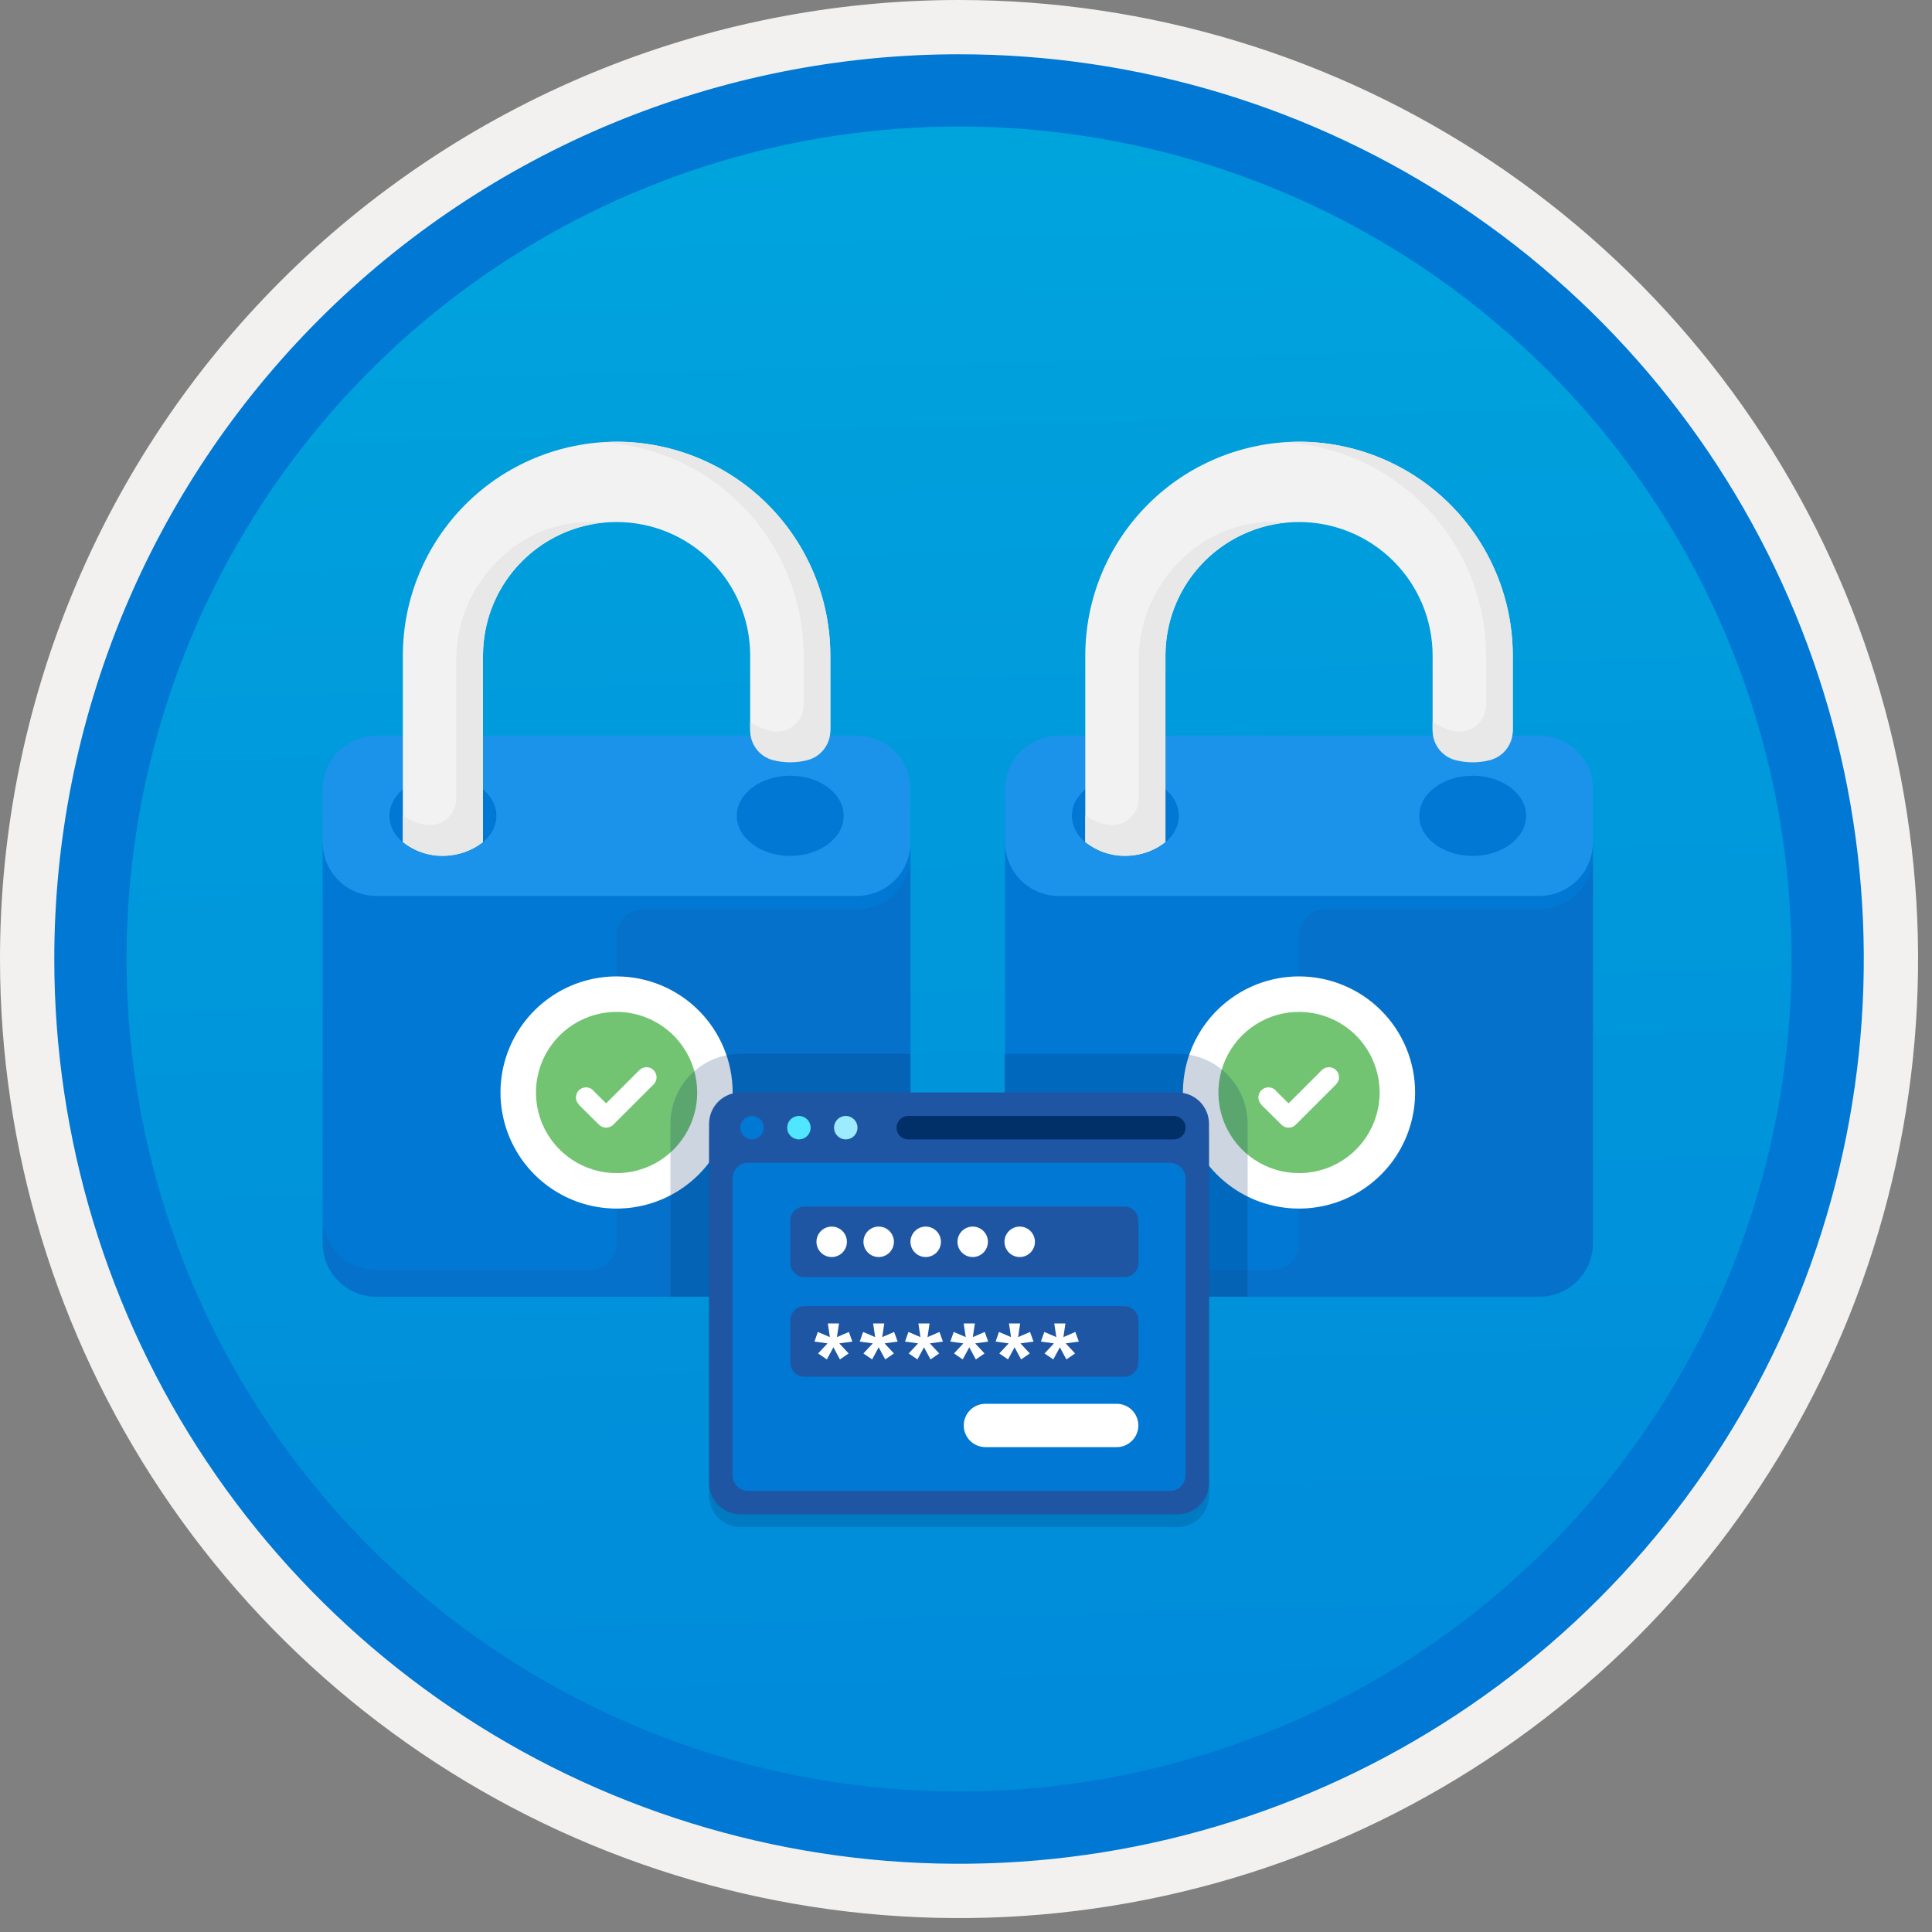 <svg width="100" height="100" viewBox="0 0 100 100" fill="none" xmlns="http://www.w3.org/2000/svg">
<rect x="0" y="0" width="100" height="100" fill="#808080" stroke="none"/>
<g clip-path="url(#clip0)">
<path d="M49.64 96.448C40.382 96.448 31.332 93.703 23.634 88.559C15.936 83.416 9.936 76.105 6.393 67.552C2.85 58.998 1.923 49.586 3.73 40.506C5.536 31.426 9.994 23.085 16.54 16.538C23.087 9.992 31.428 5.534 40.508 3.728C49.588 1.921 59 2.848 67.553 6.391C76.107 9.934 83.418 15.934 88.561 23.632C93.705 31.33 96.45 40.38 96.45 49.638C96.451 55.785 95.24 61.873 92.888 67.552C90.535 73.231 87.088 78.392 82.741 82.739C78.394 87.086 73.234 90.534 67.554 92.886C61.875 95.238 55.787 96.449 49.64 96.448V96.448Z" fill="url(#paint0_linear)"/>
<path fill-rule="evenodd" clip-rule="evenodd" d="M95.54 49.64C95.54 58.718 92.848 67.593 87.805 75.141C82.761 82.689 75.592 88.572 67.205 92.046C58.818 95.52 49.589 96.429 40.685 94.658C31.782 92.887 23.603 88.515 17.184 82.096C10.765 75.677 6.393 67.498 4.622 58.595C2.851 49.691 3.76 40.462 7.234 32.075C10.708 23.688 16.591 16.519 24.139 11.476C31.688 6.432 40.562 3.74 49.64 3.74C55.668 3.74 61.636 4.927 67.205 7.234C72.774 9.541 77.834 12.921 82.096 17.184C86.359 21.446 89.739 26.506 92.046 32.075C94.353 37.644 95.54 43.612 95.54 49.64V49.64ZM49.64 3.62732e-07C59.458 3.62732e-07 69.055 2.911 77.219 8.366C85.382 13.82 91.744 21.573 95.501 30.644C99.258 39.714 100.242 49.695 98.326 59.324C96.411 68.954 91.683 77.799 84.741 84.741C77.799 91.683 68.954 96.411 59.324 98.326C49.695 100.242 39.714 99.258 30.644 95.501C21.573 91.744 13.82 85.382 8.366 77.219C2.911 69.055 3.62732e-07 59.458 3.62732e-07 49.64C-0.001 43.121 1.283 36.666 3.777 30.643C6.271 24.62 9.928 19.147 14.537 14.537C19.147 9.928 24.62 6.271 30.643 3.777C36.666 1.283 43.121 -0.001 49.64 3.62732e-07V3.62732e-07Z" fill="#F2F1F0"/>
<path fill-rule="evenodd" clip-rule="evenodd" d="M92.73 49.639C92.73 58.161 90.202 66.492 85.468 73.578C80.733 80.664 74.003 86.187 66.129 89.449C58.256 92.71 49.592 93.563 41.233 91.901C32.874 90.238 25.197 86.134 19.17 80.108C13.144 74.082 9.04 66.404 7.378 58.045C5.715 49.686 6.568 41.023 9.83 33.149C13.091 25.275 18.614 18.545 25.7 13.811C32.786 9.076 41.117 6.549 49.64 6.549C55.298 6.548 60.902 7.663 66.13 9.828C71.358 11.993 76.108 15.167 80.11 19.169C84.111 23.17 87.285 27.92 89.45 33.148C91.616 38.377 92.73 43.98 92.73 49.639V49.639ZM49.64 2.809C58.902 2.809 67.956 5.555 75.657 10.701C83.358 15.847 89.36 23.16 92.905 31.718C96.449 40.275 97.377 49.691 95.57 58.775C93.763 67.859 89.303 76.203 82.753 82.752C76.204 89.302 67.86 93.762 58.776 95.569C49.692 97.376 40.276 96.448 31.718 92.904C23.162 89.359 15.848 83.357 10.702 75.656C5.556 67.955 2.81 58.901 2.81 49.639C2.811 37.219 7.745 25.308 16.527 16.526C25.309 7.744 37.22 2.81 49.64 2.809V2.809Z" fill="#0078D4"/>
<path fill-rule="evenodd" clip-rule="evenodd" d="M47.126 64.353C47.124 65.086 46.832 65.788 46.314 66.306C45.795 66.825 45.093 67.117 44.36 67.119H19.468C18.735 67.117 18.033 66.825 17.514 66.306C16.996 65.788 16.704 65.086 16.702 64.353V43.609H47.126V64.353Z" fill="#0078D4"/>
<path fill-rule="evenodd" clip-rule="evenodd" d="M47.126 43.61C47.124 44.343 46.832 45.045 46.314 45.563C45.795 46.081 45.093 46.373 44.36 46.376H19.468C18.735 46.373 18.033 46.081 17.515 45.563C16.996 45.045 16.704 44.343 16.702 43.61V40.844C16.704 40.111 16.996 39.409 17.515 38.891C18.033 38.372 18.735 38.08 19.468 38.078H44.36C45.093 38.08 45.795 38.372 46.314 38.891C46.832 39.409 47.124 40.111 47.126 40.844V43.61Z" fill="#1B93EB"/>
<path opacity="0.2" fill-rule="evenodd" clip-rule="evenodd" d="M44.36 47.067H33.297C33.115 47.067 32.935 47.102 32.768 47.172C32.6 47.241 32.447 47.343 32.319 47.471C32.191 47.6 32.089 47.752 32.019 47.92C31.95 48.088 31.914 48.268 31.914 48.45V64.353C31.914 64.535 31.878 64.715 31.809 64.882C31.739 65.05 31.637 65.203 31.509 65.331C31.381 65.46 31.228 65.561 31.06 65.631C30.893 65.7 30.713 65.736 30.531 65.736H19.468C18.735 65.734 18.033 65.442 17.515 64.924C16.996 64.405 16.704 63.703 16.702 62.97V64.353C16.704 65.086 16.996 65.788 17.514 66.306C18.033 66.825 18.735 67.117 19.468 67.119H44.36C45.093 67.117 45.795 66.825 46.314 66.306C46.832 65.788 47.124 65.086 47.126 64.353V44.301C47.124 45.034 46.832 45.736 46.314 46.254C45.795 46.772 45.093 47.065 44.36 47.067V47.067Z" fill="#1F56A3"/>
<path fill-rule="evenodd" clip-rule="evenodd" d="M31.914 50.539C30.726 50.539 29.564 50.891 28.576 51.552C27.588 52.212 26.818 53.15 26.363 54.248C25.908 55.346 25.789 56.554 26.021 57.72C26.253 58.885 26.825 59.956 27.666 60.796C28.506 61.636 29.576 62.209 30.742 62.44C31.907 62.672 33.115 62.553 34.213 62.098C35.311 61.644 36.25 60.873 36.91 59.886C37.57 58.897 37.922 57.736 37.922 56.547C37.922 54.954 37.289 53.426 36.162 52.3C35.035 51.173 33.507 50.54 31.914 50.539V50.539Z" fill="white"/>
<path fill-rule="evenodd" clip-rule="evenodd" d="M25.691 42.227C25.691 43.372 24.452 44.301 22.925 44.301C21.398 44.301 20.159 43.372 20.159 42.227C20.159 41.082 21.398 40.152 22.925 40.152C24.452 40.152 25.691 41.082 25.691 42.227Z" fill="#0078D4"/>
<path fill-rule="evenodd" clip-rule="evenodd" d="M43.669 42.227C43.669 43.372 42.431 44.301 40.903 44.301C39.376 44.301 38.137 43.372 38.137 42.227C38.137 41.082 39.376 40.152 40.903 40.152C42.431 40.152 43.669 41.082 43.669 42.227Z" fill="#0078D4"/>
<path fill-rule="evenodd" clip-rule="evenodd" d="M31.914 22.863C28.981 22.867 26.169 24.033 24.095 26.107C22.021 28.181 20.854 30.994 20.851 33.927V43.583C21.443 44.047 22.173 44.298 22.925 44.298C23.677 44.298 24.408 44.047 25 43.583V33.927C25.002 32.094 25.731 30.338 27.028 29.043C28.324 27.748 30.082 27.02 31.914 27.02C33.747 27.02 35.504 27.748 36.801 29.043C38.097 30.338 38.827 32.094 38.829 33.927V37.765C38.829 38.529 39.757 39.148 40.903 39.148C42.049 39.148 42.977 38.529 42.977 37.765V33.927C42.974 30.994 41.807 28.181 39.733 26.107C37.659 24.033 34.847 22.867 31.914 22.863V22.863Z" fill="#F2F2F2"/>
<path fill-rule="evenodd" clip-rule="evenodd" d="M27.948 27.537C26.647 28.107 25.543 29.047 24.773 30.24C24.002 31.433 23.6 32.826 23.617 34.246V41.324C23.618 41.536 23.57 41.744 23.477 41.934C23.384 42.125 23.249 42.291 23.082 42.42C22.915 42.55 22.72 42.639 22.513 42.681C22.305 42.723 22.091 42.717 21.887 42.663C21.514 42.58 21.162 42.422 20.851 42.2V43.583C21.436 44.059 22.171 44.313 22.925 44.299C23.158 44.297 23.389 44.272 23.617 44.225C23.753 44.199 23.889 44.164 24.021 44.12C24.088 44.098 24.151 44.071 24.214 44.045C24.309 44.006 24.402 43.965 24.491 43.918C24.538 43.893 24.586 43.869 24.632 43.841C24.762 43.766 24.885 43.679 25 43.583V33.927C25.002 32.213 25.639 30.562 26.789 29.291C27.938 28.02 29.518 27.221 31.223 27.047C30.107 26.931 28.981 27.1 27.948 27.537V27.537Z" fill="#E8E8E8"/>
<path fill-rule="evenodd" clip-rule="evenodd" d="M31.914 22.863C31.681 22.863 31.453 22.883 31.223 22.898C34.029 23.076 36.663 24.314 38.589 26.362C40.516 28.41 41.59 31.115 41.595 33.927V36.484C41.596 36.695 41.547 36.905 41.454 37.095C41.361 37.285 41.225 37.451 41.058 37.581C40.89 37.71 40.695 37.799 40.487 37.841C40.279 37.883 40.065 37.876 39.86 37.822C39.489 37.738 39.138 37.581 38.829 37.36V37.802C38.826 38.147 38.937 38.484 39.143 38.761C39.35 39.038 39.642 39.24 39.974 39.335C40.583 39.499 41.224 39.499 41.833 39.335C42.165 39.24 42.457 39.038 42.663 38.761C42.87 38.484 42.981 38.147 42.978 37.802V33.927C42.974 30.994 41.808 28.181 39.734 26.107C37.66 24.033 34.847 22.867 31.914 22.863V22.863Z" fill="#E8E8E8"/>
<path fill-rule="evenodd" clip-rule="evenodd" d="M31.914 60.721C31.089 60.721 30.282 60.477 29.596 60.018C28.909 59.559 28.374 58.908 28.058 58.145C27.743 57.383 27.66 56.544 27.821 55.734C27.982 54.925 28.38 54.181 28.963 53.597C29.547 53.014 30.29 52.616 31.1 52.455C31.909 52.294 32.748 52.377 33.511 52.693C34.273 53.008 34.925 53.543 35.384 54.23C35.842 54.916 36.087 55.723 36.087 56.548C36.087 57.655 35.647 58.716 34.865 59.499C34.082 60.282 33.021 60.721 31.914 60.721V60.721Z" fill="#72C472"/>
<path fill-rule="evenodd" clip-rule="evenodd" d="M33.831 55.391C33.733 55.293 33.6 55.238 33.462 55.238C33.324 55.238 33.191 55.293 33.093 55.391L31.372 57.111L30.751 56.495C30.736 56.473 30.72 56.453 30.702 56.434C30.605 56.337 30.473 56.282 30.335 56.281C30.197 56.281 30.065 56.334 29.967 56.431C29.869 56.528 29.813 56.659 29.811 56.797C29.809 56.934 29.862 57.067 29.958 57.166L29.952 57.172L31.005 58.215C31.103 58.313 31.236 58.368 31.374 58.368C31.512 58.368 31.645 58.313 31.743 58.215L33.83 56.13L33.831 56.129C33.88 56.08 33.918 56.023 33.944 55.959C33.971 55.896 33.984 55.828 33.984 55.76C33.984 55.691 33.971 55.624 33.944 55.56C33.918 55.497 33.88 55.44 33.831 55.391V55.391Z" fill="white"/>
<path fill-rule="evenodd" clip-rule="evenodd" d="M82.449 64.353C82.447 65.086 82.155 65.788 81.637 66.306C81.119 66.825 80.416 67.117 79.683 67.119H54.791C54.058 67.117 53.356 66.825 52.838 66.306C52.319 65.788 52.027 65.086 52.025 64.353V43.609H82.449V64.353Z" fill="#0078D4"/>
<path fill-rule="evenodd" clip-rule="evenodd" d="M82.449 43.61C82.447 44.343 82.155 45.045 81.637 45.563C81.118 46.081 80.416 46.373 79.683 46.376H54.791C54.058 46.373 53.356 46.081 52.838 45.563C52.319 45.045 52.027 44.343 52.025 43.61V40.844C52.027 40.111 52.319 39.409 52.838 38.891C53.356 38.372 54.058 38.08 54.791 38.078H79.683C80.416 38.08 81.119 38.372 81.637 38.891C82.155 39.409 82.447 40.111 82.449 40.844V43.61Z" fill="#1B93EB"/>
<path opacity="0.2" fill-rule="evenodd" clip-rule="evenodd" d="M79.683 47.067H68.62C68.438 47.067 68.259 47.102 68.091 47.172C67.923 47.241 67.77 47.343 67.642 47.471C67.514 47.6 67.412 47.752 67.342 47.92C67.273 48.088 67.237 48.268 67.237 48.45V64.353C67.237 64.535 67.201 64.715 67.132 64.882C67.062 65.05 66.961 65.203 66.832 65.331C66.704 65.46 66.551 65.561 66.383 65.631C66.216 65.7 66.036 65.736 65.854 65.736H54.791C54.058 65.734 53.356 65.442 52.838 64.924C52.319 64.405 52.027 63.703 52.025 62.97V64.353C52.027 65.086 52.319 65.788 52.837 66.306C53.356 66.825 54.058 67.117 54.791 67.119H79.683C80.416 67.117 81.119 66.825 81.637 66.306C82.155 65.788 82.447 65.086 82.449 64.353V44.301C82.447 45.034 82.155 45.736 81.637 46.254C81.119 46.772 80.416 47.065 79.683 47.067V47.067Z" fill="#1F56A3"/>
<path fill-rule="evenodd" clip-rule="evenodd" d="M67.237 50.539C66.049 50.539 64.887 50.891 63.899 51.552C62.911 52.212 62.141 53.15 61.686 54.248C61.231 55.346 61.112 56.554 61.344 57.72C61.576 58.885 62.148 59.956 62.989 60.796C63.829 61.636 64.899 62.209 66.065 62.44C67.231 62.672 68.439 62.553 69.536 62.098C70.634 61.644 71.573 60.873 72.233 59.886C72.893 58.897 73.246 57.736 73.246 56.547C73.245 54.954 72.612 53.426 71.485 52.3C70.358 51.173 68.831 50.54 67.237 50.539Z" fill="white"/>
<path fill-rule="evenodd" clip-rule="evenodd" d="M61.014 42.227C61.014 43.372 59.776 44.301 58.248 44.301C56.721 44.301 55.482 43.372 55.482 42.227C55.482 41.082 56.721 40.152 58.248 40.152C59.776 40.152 61.014 41.082 61.014 42.227Z" fill="#0078D4"/>
<path fill-rule="evenodd" clip-rule="evenodd" d="M78.992 42.227C78.992 43.372 77.754 44.301 76.226 44.301C74.699 44.301 73.46 43.372 73.46 42.227C73.46 41.082 74.699 40.152 76.226 40.152C77.754 40.152 78.992 41.082 78.992 42.227Z" fill="#0078D4"/>
<path fill-rule="evenodd" clip-rule="evenodd" d="M67.237 22.863C64.304 22.867 61.492 24.033 59.418 26.107C57.344 28.181 56.177 30.994 56.174 33.927V43.583C56.766 44.047 57.496 44.298 58.248 44.298C59 44.298 59.731 44.047 60.323 43.583V33.927C60.325 32.094 61.054 30.338 62.351 29.043C63.647 27.748 65.405 27.02 67.237 27.02C69.07 27.02 70.827 27.748 72.124 29.043C73.42 30.338 74.15 32.094 74.152 33.927V37.765C74.152 38.529 75.081 39.148 76.226 39.148C77.372 39.148 78.301 38.529 78.301 37.765V33.927C78.297 30.994 77.13 28.181 75.056 26.107C72.982 24.033 70.17 22.867 67.237 22.863Z" fill="#F2F2F2"/>
<path fill-rule="evenodd" clip-rule="evenodd" d="M63.271 27.537C61.97 28.107 60.866 29.047 60.096 30.24C59.325 31.433 58.923 32.826 58.94 34.246V41.324C58.941 41.536 58.893 41.744 58.8 41.934C58.708 42.125 58.572 42.291 58.405 42.42C58.238 42.55 58.043 42.639 57.836 42.681C57.629 42.723 57.414 42.717 57.21 42.663C56.837 42.58 56.485 42.422 56.174 42.2V43.583C56.759 44.059 57.494 44.313 58.248 44.299C58.481 44.297 58.712 44.272 58.94 44.225C59.077 44.199 59.212 44.164 59.344 44.12C59.411 44.098 59.474 44.071 59.537 44.045C59.633 44.006 59.725 43.965 59.814 43.918C59.861 43.893 59.909 43.869 59.955 43.841C60.085 43.766 60.208 43.679 60.323 43.583V33.927C60.325 32.213 60.962 30.562 62.112 29.291C63.261 28.02 64.841 27.221 66.546 27.047C65.43 26.931 64.304 27.1 63.271 27.537V27.537Z" fill="#E8E8E8"/>
<path fill-rule="evenodd" clip-rule="evenodd" d="M67.237 22.863C67.004 22.863 66.776 22.883 66.546 22.898C69.352 23.076 71.986 24.314 73.912 26.362C75.839 28.41 76.913 31.115 76.918 33.927V36.484C76.919 36.695 76.871 36.905 76.777 37.095C76.684 37.285 76.549 37.451 76.381 37.581C76.213 37.71 76.018 37.799 75.81 37.841C75.602 37.883 75.388 37.876 75.183 37.822C74.812 37.738 74.462 37.581 74.152 37.36V37.802C74.149 38.147 74.26 38.484 74.466 38.761C74.673 39.038 74.965 39.24 75.297 39.335C75.906 39.499 76.547 39.499 77.156 39.335C77.488 39.24 77.78 39.038 77.987 38.761C78.193 38.484 78.304 38.147 78.301 37.802V33.927C78.297 30.994 77.131 28.181 75.057 26.107C72.983 24.033 70.171 22.867 67.237 22.863V22.863Z" fill="#E8E8E8"/>
<path fill-rule="evenodd" clip-rule="evenodd" d="M67.237 60.721C66.412 60.721 65.605 60.477 64.919 60.018C64.232 59.559 63.697 58.908 63.382 58.145C63.066 57.383 62.983 56.544 63.144 55.734C63.305 54.925 63.703 54.181 64.286 53.597C64.87 53.014 65.613 52.616 66.423 52.455C67.233 52.294 68.072 52.377 68.834 52.693C69.597 53.008 70.248 53.543 70.707 54.23C71.165 54.916 71.41 55.723 71.41 56.548C71.41 57.655 70.971 58.716 70.188 59.499C69.405 60.282 68.344 60.721 67.237 60.721V60.721Z" fill="#72C472"/>
<path fill-rule="evenodd" clip-rule="evenodd" d="M69.154 55.391C69.056 55.293 68.924 55.238 68.785 55.238C68.647 55.238 68.514 55.293 68.416 55.391L66.695 57.111L66.074 56.495C66.059 56.473 66.043 56.453 66.025 56.434C65.928 56.337 65.796 56.282 65.658 56.281C65.52 56.281 65.388 56.334 65.29 56.431C65.192 56.528 65.136 56.659 65.134 56.797C65.132 56.934 65.185 57.067 65.281 57.166L65.275 57.172L66.328 58.215C66.426 58.313 66.559 58.368 66.697 58.368C66.836 58.368 66.968 58.313 67.066 58.215L69.153 56.13L69.154 56.129C69.203 56.08 69.241 56.023 69.267 55.959C69.294 55.896 69.307 55.828 69.307 55.76C69.307 55.691 69.294 55.624 69.267 55.56C69.241 55.497 69.203 55.44 69.154 55.391V55.391Z" fill="white"/>
<path opacity="0.2" d="M51.992 67.117H64.578V58.164C64.576 57.206 64.195 56.286 63.517 55.608C62.839 54.93 61.919 54.548 60.96 54.547H51.992L51.992 67.117Z" fill="#003067"/>
<path opacity="0.2" d="M47.126 67.117V54.547H38.319C37.36 54.548 36.44 54.93 35.762 55.608C35.084 56.286 34.703 57.206 34.702 58.165V67.117L47.126 67.117Z" fill="#003067"/>
<path opacity="0.2" fill-rule="evenodd" clip-rule="evenodd" d="M38.319 79.04C37.89 79.039 37.479 78.868 37.176 78.565C36.873 78.262 36.703 77.852 36.701 77.423V58.824C36.703 58.396 36.873 57.985 37.176 57.682C37.479 57.379 37.89 57.208 38.319 57.207H60.961C61.389 57.208 61.8 57.379 62.103 57.682C62.406 57.985 62.577 58.396 62.578 58.824V77.423C62.577 77.852 62.406 78.262 62.103 78.565C61.8 78.868 61.389 79.039 60.961 79.04H38.319Z" fill="#003067"/>
<path fill-rule="evenodd" clip-rule="evenodd" d="M38.319 78.38C37.89 78.379 37.479 78.208 37.176 77.905C36.873 77.602 36.703 77.192 36.701 76.763V58.164C36.703 57.736 36.873 57.325 37.176 57.022C37.479 56.719 37.89 56.548 38.319 56.547H60.961C61.389 56.548 61.8 56.719 62.103 57.022C62.406 57.325 62.577 57.736 62.578 58.164V76.763C62.577 77.192 62.406 77.602 62.103 77.905C61.8 78.208 61.389 78.379 60.961 78.38H38.319Z" fill="#1F56A3"/>
<path fill-rule="evenodd" clip-rule="evenodd" d="M38.723 77.169C38.508 77.168 38.303 77.083 38.152 76.932C38 76.78 37.915 76.575 37.914 76.361V60.996C37.915 60.782 38 60.577 38.152 60.425C38.303 60.273 38.508 60.188 38.723 60.188H60.556C60.77 60.188 60.976 60.273 61.127 60.425C61.279 60.577 61.364 60.782 61.365 60.996V76.361C61.364 76.575 61.279 76.78 61.127 76.932C60.976 77.083 60.77 77.168 60.556 77.169H38.723Z" fill="#0078D4"/>
<path fill-rule="evenodd" clip-rule="evenodd" d="M38.318 58.368C38.318 58.248 38.354 58.131 38.421 58.031C38.487 57.931 38.582 57.854 38.693 57.808C38.804 57.762 38.925 57.75 39.043 57.773C39.161 57.797 39.269 57.855 39.354 57.939C39.438 58.024 39.496 58.132 39.52 58.25C39.543 58.367 39.531 58.489 39.485 58.6C39.439 58.711 39.361 58.806 39.262 58.873C39.162 58.939 39.045 58.975 38.925 58.975C38.845 58.975 38.766 58.959 38.693 58.928C38.619 58.898 38.552 58.853 38.496 58.797C38.44 58.741 38.395 58.674 38.364 58.6C38.334 58.527 38.318 58.448 38.318 58.368V58.368Z" fill="#0078D4"/>
<path fill-rule="evenodd" clip-rule="evenodd" d="M40.745 58.368C40.745 58.248 40.78 58.131 40.847 58.031C40.914 57.931 41.008 57.854 41.119 57.808C41.23 57.762 41.352 57.75 41.47 57.773C41.587 57.797 41.695 57.855 41.78 57.939C41.865 58.024 41.923 58.132 41.946 58.25C41.969 58.367 41.957 58.489 41.911 58.6C41.866 58.711 41.788 58.806 41.688 58.873C41.588 58.939 41.471 58.975 41.351 58.975C41.272 58.975 41.193 58.959 41.119 58.928C41.046 58.898 40.979 58.853 40.922 58.797C40.866 58.741 40.821 58.674 40.791 58.6C40.76 58.527 40.745 58.448 40.745 58.368V58.368Z" fill="#50E6FF"/>
<path fill-rule="evenodd" clip-rule="evenodd" d="M43.17 58.368C43.17 58.248 43.206 58.131 43.273 58.031C43.339 57.931 43.434 57.854 43.545 57.808C43.656 57.762 43.778 57.75 43.895 57.773C44.013 57.797 44.121 57.855 44.206 57.939C44.291 58.024 44.348 58.132 44.372 58.25C44.395 58.367 44.383 58.489 44.337 58.6C44.291 58.711 44.214 58.806 44.114 58.873C44.014 58.939 43.897 58.975 43.777 58.975C43.697 58.975 43.618 58.959 43.545 58.928C43.471 58.898 43.404 58.853 43.348 58.797C43.292 58.741 43.247 58.674 43.217 58.6C43.186 58.527 43.17 58.448 43.17 58.368Z" fill="#9CEBFF"/>
<path fill-rule="evenodd" clip-rule="evenodd" d="M60.759 58.975H47.012C46.851 58.975 46.697 58.911 46.583 58.797C46.469 58.683 46.405 58.529 46.405 58.368C46.405 58.207 46.469 58.053 46.583 57.939C46.697 57.826 46.851 57.762 47.012 57.762H60.759C60.92 57.762 61.074 57.826 61.188 57.939C61.301 58.053 61.365 58.207 61.365 58.368C61.365 58.529 61.301 58.683 61.188 58.797C61.074 58.911 60.92 58.975 60.759 58.975Z" fill="#003067"/>
<path d="M58.185 62.453H41.64C41.233 62.453 40.904 62.783 40.904 63.189V65.37C40.904 65.777 41.233 66.107 41.64 66.107H58.185C58.592 66.107 58.921 65.777 58.921 65.37V63.189C58.921 62.783 58.592 62.453 58.185 62.453Z" fill="#1F56A3"/>
<path d="M58.185 67.606H41.64C41.233 67.606 40.904 67.935 40.904 68.342V70.523C40.904 70.929 41.233 71.259 41.64 71.259H58.185C58.592 71.259 58.921 70.929 58.921 70.523V68.342C58.921 67.935 58.592 67.606 58.185 67.606Z" fill="#1F56A3"/>
<path d="M57.8 72.66H51.005C50.385 72.66 49.883 73.162 49.883 73.782C49.883 74.401 50.385 74.903 51.005 74.903H57.8C58.419 74.903 58.921 74.401 58.921 73.782C58.921 73.162 58.419 72.66 57.8 72.66Z" fill="white"/>
<path d="M43.048 65.064C43.483 65.064 43.836 64.711 43.836 64.276C43.836 63.841 43.483 63.488 43.048 63.488C42.613 63.488 42.26 63.841 42.26 64.276C42.26 64.711 42.613 65.064 43.048 65.064Z" fill="white"/>
<path d="M45.481 65.064C45.916 65.064 46.269 64.711 46.269 64.276C46.269 63.841 45.916 63.488 45.481 63.488C45.046 63.488 44.693 63.841 44.693 64.276C44.693 64.711 45.046 65.064 45.481 65.064Z" fill="white"/>
<path d="M47.914 65.064C48.349 65.064 48.702 64.711 48.702 64.276C48.702 63.841 48.349 63.488 47.914 63.488C47.479 63.488 47.126 63.841 47.126 64.276C47.126 64.711 47.479 65.064 47.914 65.064Z" fill="white"/>
<path d="M50.347 65.064C50.782 65.064 51.135 64.711 51.135 64.276C51.135 63.841 50.782 63.488 50.347 63.488C49.912 63.488 49.559 63.841 49.559 64.276C49.559 64.711 49.912 65.064 50.347 65.064Z" fill="white"/>
<path d="M52.78 65.064C53.215 65.064 53.568 64.711 53.568 64.276C53.568 63.841 53.215 63.488 52.78 63.488C52.345 63.488 51.992 63.841 51.992 64.276C51.992 64.711 52.345 65.064 52.78 65.064Z" fill="white"/>
<path d="M44.117 69.441L43.441 69.533L43.925 70.054L43.475 70.363L43.137 69.735L42.798 70.363L42.346 70.054L42.833 69.533L42.156 69.441L42.331 68.942L42.954 69.209L42.848 68.5H43.426L43.319 69.209L43.937 68.942L44.117 69.441Z" fill="white"/>
<path d="M46.462 69.441L45.785 69.533L46.269 70.054L45.819 70.363L45.481 69.735L45.142 70.363L44.69 70.054L45.177 69.533L44.5 69.441L44.675 68.942L45.298 69.209L45.192 68.5H45.77L45.664 69.209L46.281 68.942L46.462 69.441Z" fill="white"/>
<path d="M48.806 69.441L48.129 69.533L48.613 70.054L48.164 70.363L47.825 69.735L47.487 70.363L47.035 70.054L47.521 69.533L46.844 69.441L47.02 68.942L47.642 69.209L47.536 68.5H48.114L48.008 69.209L48.626 68.942L48.806 69.441Z" fill="white"/>
<path d="M51.15 69.441L50.473 69.533L50.958 70.054L50.508 70.363L50.169 69.735L49.831 70.363L49.379 70.054L49.865 69.533L49.189 69.441L49.364 68.942L49.987 69.209L49.88 68.5H50.459L50.352 69.209L50.97 68.942L51.15 69.441Z" fill="white"/>
<path d="M53.494 69.441L52.818 69.533L53.302 70.054L52.852 70.363L52.514 69.735L52.175 70.363L51.723 70.054L52.21 69.533L51.533 69.441L51.708 68.942L52.331 69.209L52.225 68.5H52.803L52.697 69.209L53.314 68.942L53.494 69.441Z" fill="white"/>
<path d="M55.839 69.441L55.162 69.533L55.646 70.054L55.196 70.363L54.858 69.735L54.519 70.363L54.067 70.054L54.554 69.533L53.877 69.441L54.053 68.942L54.675 69.209L54.569 68.5H55.147L55.041 69.209L55.658 68.942L55.839 69.441Z" fill="white"/>
</g>
<defs>
<linearGradient id="paint0_linear" x1="47.87" y1="-15.155" x2="51.852" y2="130.613" gradientUnits="userSpaceOnUse">
<stop stop-color="#00ABDE"/>
<stop offset="1" stop-color="#007ED8"/>
</linearGradient>
<clipPath id="clip0">
<rect width="99.28" height="99.28" fill="white"/>
</clipPath>
</defs>
</svg>
